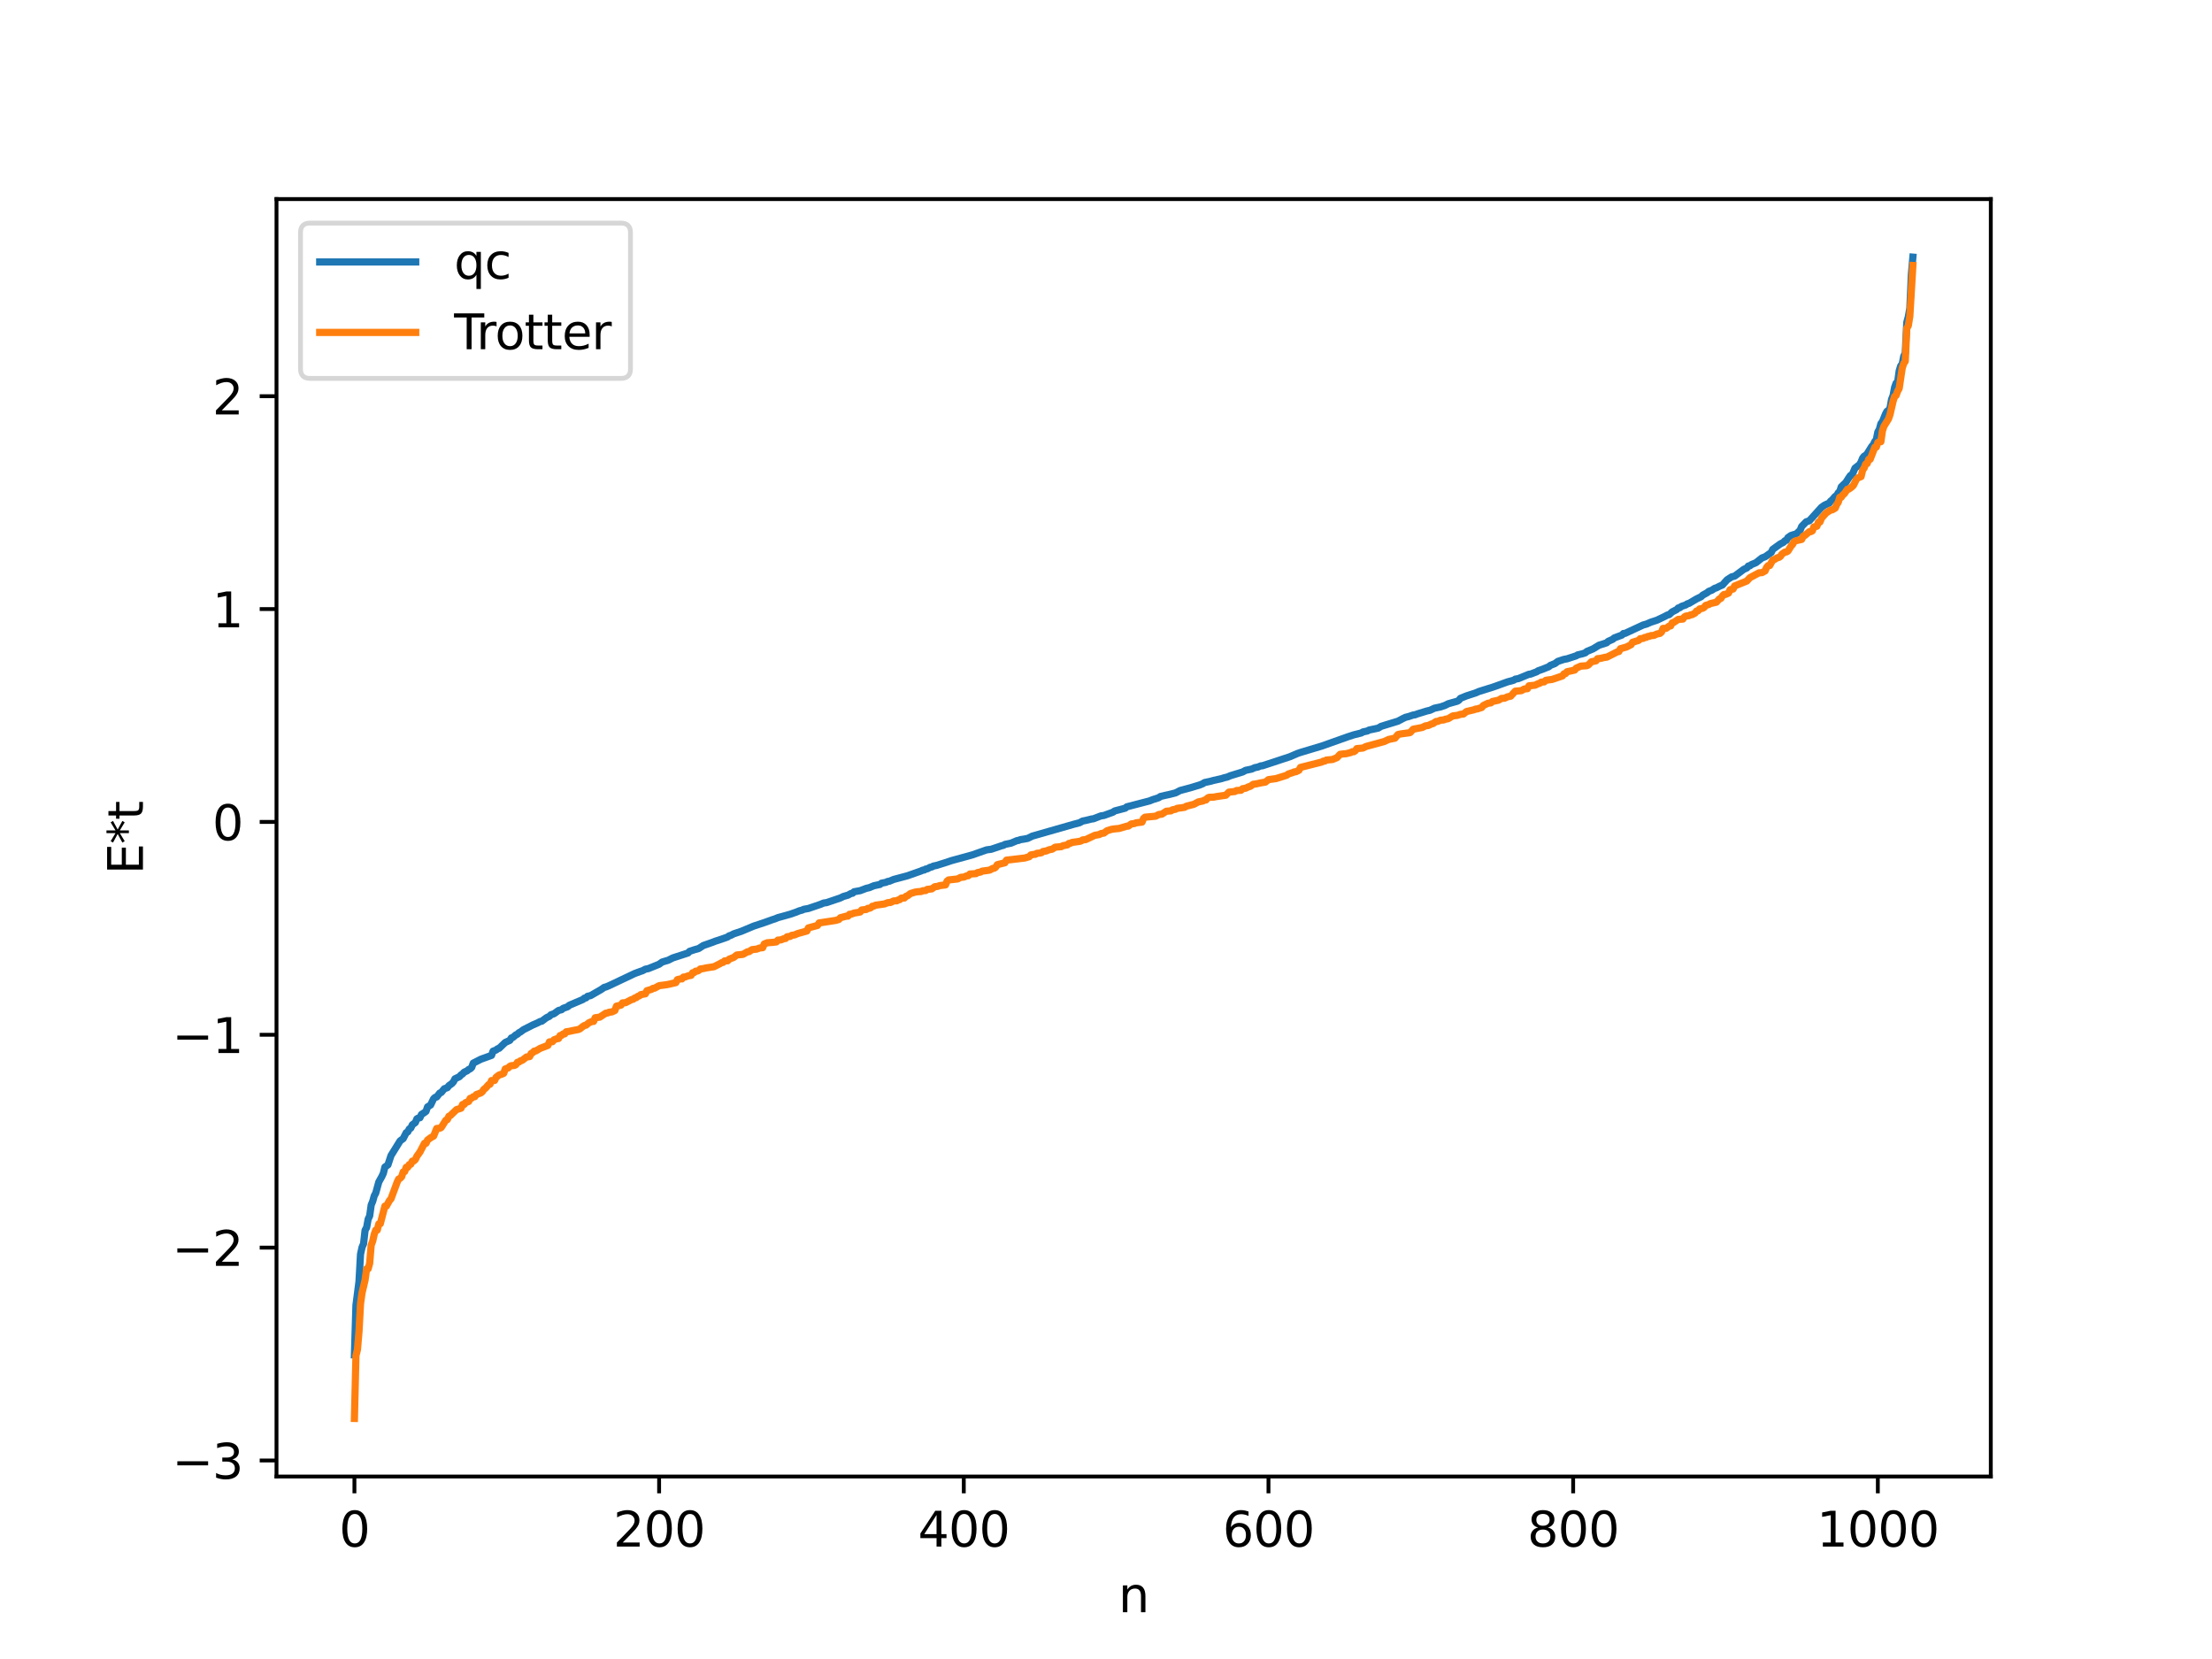 <?xml version="1.0" encoding="utf-8" standalone="no"?>
<!DOCTYPE svg PUBLIC "-//W3C//DTD SVG 1.1//EN"
  "http://www.w3.org/Graphics/SVG/1.1/DTD/svg11.dtd">
<svg xmlns:xlink="http://www.w3.org/1999/xlink" width="460.8pt" height="345.6pt" viewBox="0 0 460.8 345.6" xmlns="http://www.w3.org/2000/svg" version="1.1">
 <defs>
  <style type="text/css">*{stroke-linejoin: round; stroke-linecap: butt}</style>
 </defs>
 <g id="figure_1">
  <g id="patch_1">
   <path d="M 0 345.6 
L 460.8 345.6 
L 460.8 0 
L 0 0 
z
" style="fill: #ffffff"/>
  </g>
  <g id="axes_1">
   <g id="patch_2">
    <path d="M 57.6 307.584 
L 414.72 307.584 
L 414.72 41.472 
L 57.6 41.472 
z
" style="fill: #ffffff"/>
   </g>
   <g id="matplotlib.axis_1">
    <g id="xtick_1">
     <g id="line2d_1">
      <defs>
       <path id="m1d8dca13d0" d="M 0 0 
L 0 3.5 
" style="stroke: #000000; stroke-width: 0.8"/>
      </defs>
      <g>
       <use xlink:href="#m1d8dca13d0" x="73.833" y="307.584" style="stroke: #000000; stroke-width: 0.8"/>
      </g>
     </g>
     <g id="text_1">
      <!-- 0 -->
      <g transform="translate(70.651 322.182) scale(0.1 -0.1)">
       <defs>
        <path id="DejaVuSans-30" d="M 2034 4250 
Q 1547 4250 1301 3770 
Q 1056 3291 1056 2328 
Q 1056 1369 1301 889 
Q 1547 409 2034 409 
Q 2525 409 2770 889 
Q 3016 1369 3016 2328 
Q 3016 3291 2770 3770 
Q 2525 4250 2034 4250 
z
M 2034 4750 
Q 2819 4750 3233 4129 
Q 3647 3509 3647 2328 
Q 3647 1150 3233 529 
Q 2819 -91 2034 -91 
Q 1250 -91 836 529 
Q 422 1150 422 2328 
Q 422 3509 836 4129 
Q 1250 4750 2034 4750 
z
" transform="scale(0.016)"/>
       </defs>
       <use xlink:href="#DejaVuSans-30"/>
      </g>
     </g>
    </g>
    <g id="xtick_2">
     <g id="line2d_2">
      <g>
       <use xlink:href="#m1d8dca13d0" x="137.304" y="307.584" style="stroke: #000000; stroke-width: 0.8"/>
      </g>
     </g>
     <g id="text_2">
      <!-- 200 -->
      <g transform="translate(127.76 322.182) scale(0.1 -0.1)">
       <defs>
        <path id="DejaVuSans-32" d="M 1228 531 
L 3431 531 
L 3431 0 
L 469 0 
L 469 531 
Q 828 903 1448 1529 
Q 2069 2156 2228 2338 
Q 2531 2678 2651 2914 
Q 2772 3150 2772 3378 
Q 2772 3750 2511 3984 
Q 2250 4219 1831 4219 
Q 1534 4219 1204 4116 
Q 875 4013 500 3803 
L 500 4441 
Q 881 4594 1212 4672 
Q 1544 4750 1819 4750 
Q 2544 4750 2975 4387 
Q 3406 4025 3406 3419 
Q 3406 3131 3298 2873 
Q 3191 2616 2906 2266 
Q 2828 2175 2409 1742 
Q 1991 1309 1228 531 
z
" transform="scale(0.016)"/>
       </defs>
       <use xlink:href="#DejaVuSans-32"/>
       <use xlink:href="#DejaVuSans-30" x="63.623"/>
       <use xlink:href="#DejaVuSans-30" x="127.246"/>
      </g>
     </g>
    </g>
    <g id="xtick_3">
     <g id="line2d_3">
      <g>
       <use xlink:href="#m1d8dca13d0" x="200.775" y="307.584" style="stroke: #000000; stroke-width: 0.8"/>
      </g>
     </g>
     <g id="text_3">
      <!-- 400 -->
      <g transform="translate(191.231 322.182) scale(0.1 -0.1)">
       <defs>
        <path id="DejaVuSans-34" d="M 2419 4116 
L 825 1625 
L 2419 1625 
L 2419 4116 
z
M 2253 4666 
L 3047 4666 
L 3047 1625 
L 3713 1625 
L 3713 1100 
L 3047 1100 
L 3047 0 
L 2419 0 
L 2419 1100 
L 313 1100 
L 313 1709 
L 2253 4666 
z
" transform="scale(0.016)"/>
       </defs>
       <use xlink:href="#DejaVuSans-34"/>
       <use xlink:href="#DejaVuSans-30" x="63.623"/>
       <use xlink:href="#DejaVuSans-30" x="127.246"/>
      </g>
     </g>
    </g>
    <g id="xtick_4">
     <g id="line2d_4">
      <g>
       <use xlink:href="#m1d8dca13d0" x="264.246" y="307.584" style="stroke: #000000; stroke-width: 0.8"/>
      </g>
     </g>
     <g id="text_4">
      <!-- 600 -->
      <g transform="translate(254.702 322.182) scale(0.1 -0.1)">
       <defs>
        <path id="DejaVuSans-36" d="M 2113 2584 
Q 1688 2584 1439 2293 
Q 1191 2003 1191 1497 
Q 1191 994 1439 701 
Q 1688 409 2113 409 
Q 2538 409 2786 701 
Q 3034 994 3034 1497 
Q 3034 2003 2786 2293 
Q 2538 2584 2113 2584 
z
M 3366 4563 
L 3366 3988 
Q 3128 4100 2886 4159 
Q 2644 4219 2406 4219 
Q 1781 4219 1451 3797 
Q 1122 3375 1075 2522 
Q 1259 2794 1537 2939 
Q 1816 3084 2150 3084 
Q 2853 3084 3261 2657 
Q 3669 2231 3669 1497 
Q 3669 778 3244 343 
Q 2819 -91 2113 -91 
Q 1303 -91 875 529 
Q 447 1150 447 2328 
Q 447 3434 972 4092 
Q 1497 4750 2381 4750 
Q 2619 4750 2861 4703 
Q 3103 4656 3366 4563 
z
" transform="scale(0.016)"/>
       </defs>
       <use xlink:href="#DejaVuSans-36"/>
       <use xlink:href="#DejaVuSans-30" x="63.623"/>
       <use xlink:href="#DejaVuSans-30" x="127.246"/>
      </g>
     </g>
    </g>
    <g id="xtick_5">
     <g id="line2d_5">
      <g>
       <use xlink:href="#m1d8dca13d0" x="327.717" y="307.584" style="stroke: #000000; stroke-width: 0.8"/>
      </g>
     </g>
     <g id="text_5">
      <!-- 800 -->
      <g transform="translate(318.173 322.182) scale(0.1 -0.1)">
       <defs>
        <path id="DejaVuSans-38" d="M 2034 2216 
Q 1584 2216 1326 1975 
Q 1069 1734 1069 1313 
Q 1069 891 1326 650 
Q 1584 409 2034 409 
Q 2484 409 2743 651 
Q 3003 894 3003 1313 
Q 3003 1734 2745 1975 
Q 2488 2216 2034 2216 
z
M 1403 2484 
Q 997 2584 770 2862 
Q 544 3141 544 3541 
Q 544 4100 942 4425 
Q 1341 4750 2034 4750 
Q 2731 4750 3128 4425 
Q 3525 4100 3525 3541 
Q 3525 3141 3298 2862 
Q 3072 2584 2669 2484 
Q 3125 2378 3379 2068 
Q 3634 1759 3634 1313 
Q 3634 634 3220 271 
Q 2806 -91 2034 -91 
Q 1263 -91 848 271 
Q 434 634 434 1313 
Q 434 1759 690 2068 
Q 947 2378 1403 2484 
z
M 1172 3481 
Q 1172 3119 1398 2916 
Q 1625 2713 2034 2713 
Q 2441 2713 2670 2916 
Q 2900 3119 2900 3481 
Q 2900 3844 2670 4047 
Q 2441 4250 2034 4250 
Q 1625 4250 1398 4047 
Q 1172 3844 1172 3481 
z
" transform="scale(0.016)"/>
       </defs>
       <use xlink:href="#DejaVuSans-38"/>
       <use xlink:href="#DejaVuSans-30" x="63.623"/>
       <use xlink:href="#DejaVuSans-30" x="127.246"/>
      </g>
     </g>
    </g>
    <g id="xtick_6">
     <g id="line2d_6">
      <g>
       <use xlink:href="#m1d8dca13d0" x="391.188" y="307.584" style="stroke: #000000; stroke-width: 0.8"/>
      </g>
     </g>
     <g id="text_6">
      <!-- 1000 -->
      <g transform="translate(378.463 322.182) scale(0.1 -0.1)">
       <defs>
        <path id="DejaVuSans-31" d="M 794 531 
L 1825 531 
L 1825 4091 
L 703 3866 
L 703 4441 
L 1819 4666 
L 2450 4666 
L 2450 531 
L 3481 531 
L 3481 0 
L 794 0 
L 794 531 
z
" transform="scale(0.016)"/>
       </defs>
       <use xlink:href="#DejaVuSans-31"/>
       <use xlink:href="#DejaVuSans-30" x="63.623"/>
       <use xlink:href="#DejaVuSans-30" x="127.246"/>
       <use xlink:href="#DejaVuSans-30" x="190.869"/>
      </g>
     </g>
    </g>
    <g id="text_7">
     <!-- n -->
     <g transform="translate(232.991 335.861) scale(0.1 -0.1)">
      <defs>
       <path id="DejaVuSans-6e" d="M 3513 2113 
L 3513 0 
L 2938 0 
L 2938 2094 
Q 2938 2591 2744 2837 
Q 2550 3084 2163 3084 
Q 1697 3084 1428 2787 
Q 1159 2491 1159 1978 
L 1159 0 
L 581 0 
L 581 3500 
L 1159 3500 
L 1159 2956 
Q 1366 3272 1645 3428 
Q 1925 3584 2291 3584 
Q 2894 3584 3203 3211 
Q 3513 2838 3513 2113 
z
" transform="scale(0.016)"/>
      </defs>
      <use xlink:href="#DejaVuSans-6e"/>
     </g>
    </g>
   </g>
   <g id="matplotlib.axis_2">
    <g id="ytick_1">
     <g id="line2d_7">
      <defs>
       <path id="mab8e05e490" d="M 0 0 
L -3.5 0 
" style="stroke: #000000; stroke-width: 0.8"/>
      </defs>
      <g>
       <use xlink:href="#mab8e05e490" x="57.6" y="304.245" style="stroke: #000000; stroke-width: 0.8"/>
      </g>
     </g>
     <g id="text_8">
      <!-- −3 -->
      <g transform="translate(35.858 308.045) scale(0.1 -0.1)">
       <defs>
        <path id="DejaVuSans-2212" d="M 678 2272 
L 4684 2272 
L 4684 1741 
L 678 1741 
L 678 2272 
z
" transform="scale(0.016)"/>
        <path id="DejaVuSans-33" d="M 2597 2516 
Q 3050 2419 3304 2112 
Q 3559 1806 3559 1356 
Q 3559 666 3084 287 
Q 2609 -91 1734 -91 
Q 1441 -91 1130 -33 
Q 819 25 488 141 
L 488 750 
Q 750 597 1062 519 
Q 1375 441 1716 441 
Q 2309 441 2620 675 
Q 2931 909 2931 1356 
Q 2931 1769 2642 2001 
Q 2353 2234 1838 2234 
L 1294 2234 
L 1294 2753 
L 1863 2753 
Q 2328 2753 2575 2939 
Q 2822 3125 2822 3475 
Q 2822 3834 2567 4026 
Q 2313 4219 1838 4219 
Q 1578 4219 1281 4162 
Q 984 4106 628 3988 
L 628 4550 
Q 988 4650 1302 4700 
Q 1616 4750 1894 4750 
Q 2613 4750 3031 4423 
Q 3450 4097 3450 3541 
Q 3450 3153 3228 2886 
Q 3006 2619 2597 2516 
z
" transform="scale(0.016)"/>
       </defs>
       <use xlink:href="#DejaVuSans-2212"/>
       <use xlink:href="#DejaVuSans-33" x="83.789"/>
      </g>
     </g>
    </g>
    <g id="ytick_2">
     <g id="line2d_8">
      <g>
       <use xlink:href="#mab8e05e490" x="57.6" y="259.904" style="stroke: #000000; stroke-width: 0.8"/>
      </g>
     </g>
     <g id="text_9">
      <!-- −2 -->
      <g transform="translate(35.858 263.703) scale(0.1 -0.1)">
       <use xlink:href="#DejaVuSans-2212"/>
       <use xlink:href="#DejaVuSans-32" x="83.789"/>
      </g>
     </g>
    </g>
    <g id="ytick_3">
     <g id="line2d_9">
      <g>
       <use xlink:href="#mab8e05e490" x="57.6" y="215.563" style="stroke: #000000; stroke-width: 0.8"/>
      </g>
     </g>
     <g id="text_10">
      <!-- −1 -->
      <g transform="translate(35.858 219.362) scale(0.1 -0.1)">
       <use xlink:href="#DejaVuSans-2212"/>
       <use xlink:href="#DejaVuSans-31" x="83.789"/>
      </g>
     </g>
    </g>
    <g id="ytick_4">
     <g id="line2d_10">
      <g>
       <use xlink:href="#mab8e05e490" x="57.6" y="171.222" style="stroke: #000000; stroke-width: 0.8"/>
      </g>
     </g>
     <g id="text_11">
      <!-- 0 -->
      <g transform="translate(44.237 175.021) scale(0.1 -0.1)">
       <use xlink:href="#DejaVuSans-30"/>
      </g>
     </g>
    </g>
    <g id="ytick_5">
     <g id="line2d_11">
      <g>
       <use xlink:href="#mab8e05e490" x="57.6" y="126.881" style="stroke: #000000; stroke-width: 0.8"/>
      </g>
     </g>
     <g id="text_12">
      <!-- 1 -->
      <g transform="translate(44.237 130.68) scale(0.1 -0.1)">
       <use xlink:href="#DejaVuSans-31"/>
      </g>
     </g>
    </g>
    <g id="ytick_6">
     <g id="line2d_12">
      <g>
       <use xlink:href="#mab8e05e490" x="57.6" y="82.539" style="stroke: #000000; stroke-width: 0.8"/>
      </g>
     </g>
     <g id="text_13">
      <!-- 2 -->
      <g transform="translate(44.237 86.339) scale(0.1 -0.1)">
       <use xlink:href="#DejaVuSans-32"/>
      </g>
     </g>
    </g>
    <g id="text_14">
     <!-- E*t -->
     <g transform="translate(29.778 182.148) rotate(-90) scale(0.1 -0.1)">
      <defs>
       <path id="DejaVuSans-45" d="M 628 4666 
L 3578 4666 
L 3578 4134 
L 1259 4134 
L 1259 2753 
L 3481 2753 
L 3481 2222 
L 1259 2222 
L 1259 531 
L 3634 531 
L 3634 0 
L 628 0 
L 628 4666 
z
" transform="scale(0.016)"/>
       <path id="DejaVuSans-2a" d="M 3009 3897 
L 1888 3291 
L 3009 2681 
L 2828 2375 
L 1778 3009 
L 1778 1831 
L 1422 1831 
L 1422 3009 
L 372 2375 
L 191 2681 
L 1313 3291 
L 191 3897 
L 372 4206 
L 1422 3572 
L 1422 4750 
L 1778 4750 
L 1778 3572 
L 2828 4206 
L 3009 3897 
z
" transform="scale(0.016)"/>
       <path id="DejaVuSans-74" d="M 1172 4494 
L 1172 3500 
L 2356 3500 
L 2356 3053 
L 1172 3053 
L 1172 1153 
Q 1172 725 1289 603 
Q 1406 481 1766 481 
L 2356 481 
L 2356 0 
L 1766 0 
Q 1100 0 847 248 
Q 594 497 594 1153 
L 594 3053 
L 172 3053 
L 172 3500 
L 594 3500 
L 594 4494 
L 1172 4494 
z
" transform="scale(0.016)"/>
      </defs>
      <use xlink:href="#DejaVuSans-45"/>
      <use xlink:href="#DejaVuSans-2a" x="63.184"/>
      <use xlink:href="#DejaVuSans-74" x="113.184"/>
     </g>
    </g>
   </g>
   <g id="line2d_13">
    <path d="M 73.833 282.248 
L 74.15 271.908 
L 74.785 266.962 
L 75.102 261.275 
L 75.42 259.836 
L 75.737 259.092 
L 76.054 256.269 
L 76.372 255.725 
L 76.689 253.97 
L 77.006 253.302 
L 77.324 251.028 
L 77.641 250.262 
L 77.958 249.134 
L 78.276 248.532 
L 78.91 246.229 
L 79.545 245.097 
L 79.862 244.409 
L 80.18 243.118 
L 80.815 242.666 
L 81.449 240.735 
L 83.353 237.663 
L 83.988 237.199 
L 84.623 235.957 
L 84.94 235.797 
L 85.258 235.182 
L 85.575 235.004 
L 85.892 234.32 
L 86.527 233.844 
L 86.844 233.073 
L 87.162 232.896 
L 87.479 232.848 
L 87.796 232.161 
L 88.431 231.754 
L 88.748 231.512 
L 89.066 230.582 
L 89.7 230.197 
L 90.335 228.872 
L 90.653 228.599 
L 90.97 228.523 
L 91.605 227.704 
L 91.922 227.58 
L 92.557 226.806 
L 93.191 226.581 
L 93.509 226.168 
L 94.143 225.714 
L 94.461 225.359 
L 94.778 224.733 
L 95.73 224.285 
L 96.048 223.908 
L 96.365 223.721 
L 96.682 223.359 
L 97.317 223.071 
L 97.634 222.789 
L 97.952 222.657 
L 98.269 222.35 
L 98.586 221.47 
L 100.173 220.657 
L 102.395 219.855 
L 102.712 218.979 
L 103.347 218.736 
L 103.664 218.474 
L 103.981 218.379 
L 105.251 217.161 
L 106.203 216.728 
L 106.52 216.218 
L 106.838 216.127 
L 107.472 215.576 
L 107.79 215.442 
L 108.107 215.125 
L 108.424 214.971 
L 109.059 214.498 
L 110.329 213.861 
L 110.963 213.529 
L 111.915 213.119 
L 112.55 212.791 
L 112.867 212.734 
L 113.82 212.02 
L 114.454 211.715 
L 114.772 211.393 
L 115.406 211.179 
L 116.358 210.495 
L 116.993 210.338 
L 117.31 210.057 
L 118.262 209.721 
L 118.58 209.427 
L 121.436 208.209 
L 121.753 207.924 
L 122.071 207.884 
L 122.388 207.55 
L 123.023 207.407 
L 125.244 206.129 
L 125.879 205.678 
L 126.196 205.616 
L 126.831 205.353 
L 132.226 202.798 
L 133.496 202.328 
L 133.813 202.236 
L 134.448 201.896 
L 135.082 201.772 
L 137.304 200.87 
L 137.939 200.409 
L 139.208 200.034 
L 140.16 199.551 
L 143.334 198.521 
L 143.651 198.182 
L 144.603 197.865 
L 145.555 197.591 
L 146.507 196.971 
L 148.411 196.306 
L 149.046 196.053 
L 149.681 195.856 
L 150.315 195.64 
L 151.267 195.307 
L 151.585 195.19 
L 151.902 194.938 
L 152.22 194.861 
L 152.854 194.531 
L 154.441 194.001 
L 156.98 192.934 
L 159.201 192.198 
L 160.788 191.623 
L 161.423 191.423 
L 162.058 191.157 
L 163.327 190.811 
L 164.596 190.452 
L 165.866 190.014 
L 166.5 189.747 
L 167.135 189.578 
L 167.453 189.421 
L 168.405 189.252 
L 170.943 188.386 
L 171.578 188.118 
L 172.213 188.027 
L 175.069 187.057 
L 175.704 186.745 
L 176.656 186.474 
L 177.291 186.119 
L 177.608 186.077 
L 177.925 185.767 
L 179.195 185.539 
L 180.464 185.058 
L 181.099 184.912 
L 182.051 184.514 
L 183.32 184.244 
L 183.638 183.983 
L 184.59 183.797 
L 184.907 183.621 
L 185.224 183.594 
L 186.177 183.202 
L 189.033 182.441 
L 191.889 181.436 
L 192.206 181.267 
L 192.524 181.244 
L 192.841 181.039 
L 193.158 181.003 
L 193.793 180.662 
L 194.11 180.613 
L 194.428 180.421 
L 195.062 180.294 
L 196.967 179.698 
L 198.236 179.273 
L 201.727 178.32 
L 202.679 178.049 
L 203.314 177.823 
L 205.535 177.041 
L 206.487 176.916 
L 208.709 176.168 
L 209.026 176.105 
L 209.343 175.906 
L 210.613 175.644 
L 211.882 175.107 
L 212.2 175.074 
L 212.517 174.926 
L 213.469 174.772 
L 214.104 174.646 
L 215.056 174.176 
L 223.624 171.724 
L 224.894 171.39 
L 225.529 171.039 
L 226.163 170.915 
L 227.433 170.604 
L 227.75 170.578 
L 229.337 169.967 
L 229.972 169.872 
L 231.876 169.183 
L 232.193 168.94 
L 234.415 168.354 
L 234.732 168.076 
L 239.492 166.84 
L 240.127 166.577 
L 241.396 166.176 
L 241.714 165.926 
L 242.666 165.701 
L 243.618 165.496 
L 244.887 165.174 
L 245.839 164.681 
L 248.061 164.086 
L 249.965 163.506 
L 250.6 163.242 
L 250.917 163.021 
L 252.186 162.752 
L 252.821 162.572 
L 254.408 162.219 
L 255.043 162.02 
L 255.677 161.868 
L 256.312 161.595 
L 258.851 160.817 
L 259.486 160.473 
L 260.755 160.207 
L 261.39 159.918 
L 262.024 159.799 
L 262.659 159.541 
L 262.977 159.527 
L 263.929 159.214 
L 268.689 157.647 
L 270.276 156.964 
L 270.91 156.747 
L 271.545 156.556 
L 275.353 155.414 
L 280.748 153.498 
L 282.018 153.08 
L 283.605 152.683 
L 283.922 152.474 
L 284.874 152.271 
L 285.191 152.084 
L 287.096 151.684 
L 287.73 151.302 
L 289 150.911 
L 291.221 150.237 
L 292.173 149.727 
L 292.808 149.422 
L 293.443 149.271 
L 294.395 148.948 
L 294.712 148.925 
L 295.347 148.693 
L 297.251 148.109 
L 297.886 147.966 
L 298.838 147.525 
L 300.107 147.26 
L 301.059 146.93 
L 301.694 146.606 
L 303.598 146.068 
L 303.915 145.87 
L 304.233 145.476 
L 305.502 144.964 
L 307.406 144.348 
L 308.041 144.064 
L 310.897 143.172 
L 311.532 142.954 
L 314.071 142.037 
L 315.34 141.7 
L 315.658 141.474 
L 316.292 141.371 
L 318.514 140.457 
L 318.831 140.435 
L 319.466 140.191 
L 320.1 139.957 
L 320.418 139.739 
L 321.37 139.406 
L 322.322 139.019 
L 322.639 138.897 
L 322.957 138.617 
L 323.909 138.238 
L 324.543 137.774 
L 325.813 137.356 
L 326.448 137.244 
L 328.352 136.62 
L 328.669 136.421 
L 329.621 136.196 
L 330.256 135.997 
L 330.573 135.706 
L 331.843 135.181 
L 333.112 134.409 
L 333.747 134.214 
L 334.699 133.903 
L 335.016 133.601 
L 335.968 133.178 
L 336.286 132.886 
L 337.872 132.299 
L 338.19 131.968 
L 338.507 131.958 
L 342.315 130.19 
L 342.95 130.019 
L 343.902 129.611 
L 345.172 129.197 
L 346.758 128.438 
L 347.393 128.104 
L 347.71 128.047 
L 348.345 127.466 
L 349.297 126.983 
L 349.615 126.646 
L 349.932 126.603 
L 350.249 126.335 
L 351.201 126.009 
L 351.519 125.773 
L 351.836 125.705 
L 353.423 124.766 
L 354.375 124.309 
L 354.692 123.992 
L 355.644 123.465 
L 355.962 123.189 
L 356.596 122.957 
L 357.231 122.543 
L 357.548 122.464 
L 358.183 122.13 
L 358.818 121.865 
L 359.77 120.798 
L 360.722 120.171 
L 361.357 120.017 
L 363.261 118.602 
L 363.896 118.321 
L 364.213 117.91 
L 364.53 117.871 
L 364.848 117.617 
L 365.8 117.219 
L 367.069 116.216 
L 367.704 115.991 
L 368.973 115.101 
L 369.291 114.448 
L 370.877 113.302 
L 371.512 112.992 
L 371.829 112.649 
L 372.147 112.562 
L 372.464 111.994 
L 373.099 111.551 
L 373.734 111.346 
L 374.051 111.284 
L 374.368 111.065 
L 375.003 110.464 
L 375.32 109.668 
L 376.272 108.698 
L 376.907 108.496 
L 379.446 105.689 
L 380.081 105.243 
L 380.715 104.948 
L 381.033 104.843 
L 381.35 104.396 
L 381.667 104.156 
L 382.302 103.415 
L 382.62 103.226 
L 382.937 102.664 
L 383.254 102.377 
L 383.572 101.406 
L 384.524 100.505 
L 385.158 99.509 
L 385.476 99.055 
L 385.793 98.991 
L 386.428 97.524 
L 387.38 96.789 
L 387.697 96.241 
L 388.015 95.441 
L 388.332 95.029 
L 388.649 94.868 
L 388.967 94.528 
L 389.919 93 
L 390.236 92.655 
L 390.553 91.976 
L 390.871 91.595 
L 391.188 89.98 
L 391.505 89.441 
L 391.823 88.251 
L 392.14 87.848 
L 392.775 86.269 
L 393.092 85.679 
L 393.41 85.495 
L 393.727 84.987 
L 394.044 83.194 
L 394.362 82.402 
L 394.679 80.707 
L 394.996 79.809 
L 395.314 79.571 
L 395.631 77.267 
L 395.948 76.218 
L 396.266 75.853 
L 396.583 74.198 
L 396.9 73.594 
L 397.218 67.159 
L 397.535 65.995 
L 397.853 64.243 
L 398.17 57.206 
L 398.487 53.568 
L 398.487 53.568 
" clip-path="url(#p00858ad26c)" style="fill: none; stroke: #1f77b4; stroke-width: 1.5; stroke-linecap: square"/>
   </g>
   <g id="line2d_14">
    <path d="M 73.833 295.488 
L 74.15 282.407 
L 74.467 281.127 
L 74.785 277.411 
L 75.102 271.623 
L 75.42 269.327 
L 76.054 266.649 
L 76.372 264.33 
L 76.689 264.33 
L 77.006 263.179 
L 77.324 259.389 
L 77.641 258.543 
L 77.958 257.136 
L 78.276 256.246 
L 78.593 256.246 
L 78.91 254.966 
L 79.228 254.921 
L 80.18 251.25 
L 80.497 251.25 
L 81.132 250.098 
L 81.449 249.742 
L 82.719 246.309 
L 83.036 245.622 
L 83.353 245.462 
L 83.671 245.134 
L 83.988 244.144 
L 84.305 244.055 
L 84.623 243.165 
L 84.94 243.165 
L 85.258 242.603 
L 85.575 242.534 
L 85.892 241.885 
L 86.21 241.84 
L 86.527 241.551 
L 86.844 240.869 
L 87.479 239.989 
L 88.431 238.169 
L 88.748 238.169 
L 89.066 237.493 
L 89.7 237.018 
L 90.335 236.662 
L 90.97 235.081 
L 91.605 235.039 
L 91.922 234.864 
L 92.874 233.36 
L 93.191 233.228 
L 93.509 232.541 
L 93.826 232.381 
L 95.096 231.157 
L 96.048 230.858 
L 96.365 230.085 
L 96.682 230.085 
L 97 229.694 
L 97.634 229.453 
L 97.952 228.804 
L 98.269 228.759 
L 98.586 228.47 
L 98.904 228.463 
L 99.221 228.024 
L 100.173 227.671 
L 100.491 227.407 
L 100.808 226.909 
L 101.125 226.707 
L 101.76 225.972 
L 102.077 225.863 
L 102.395 225.101 
L 103.029 225.088 
L 103.347 224.412 
L 103.981 223.937 
L 104.616 223.739 
L 104.934 223.581 
L 105.251 222.681 
L 105.886 222.461 
L 106.203 222.137 
L 106.52 222 
L 107.155 221.958 
L 107.472 221.783 
L 107.79 221.299 
L 108.107 221.237 
L 108.424 220.98 
L 108.742 220.913 
L 109.694 220.19 
L 110.329 220.108 
L 110.646 219.461 
L 110.963 219.301 
L 111.281 218.973 
L 111.598 218.945 
L 112.55 218.384 
L 114.137 217.777 
L 114.454 217.046 
L 115.089 217.004 
L 115.406 216.614 
L 116.041 216.373 
L 116.358 216.344 
L 116.676 215.724 
L 116.993 215.679 
L 117.31 215.389 
L 117.628 215.382 
L 117.945 214.944 
L 118.58 214.856 
L 119.215 214.708 
L 120.484 214.467 
L 120.801 214.326 
L 121.436 213.828 
L 121.753 213.626 
L 122.071 213.566 
L 122.705 213.048 
L 123.34 212.785 
L 123.658 212.782 
L 123.975 212.021 
L 124.927 211.895 
L 126.196 211.067 
L 126.514 211.048 
L 126.831 210.878 
L 127.466 210.803 
L 128.1 210.5 
L 128.418 209.601 
L 129.053 209.462 
L 129.37 209.38 
L 129.687 208.92 
L 130.322 208.878 
L 131.591 208.218 
L 131.909 208.156 
L 132.226 207.9 
L 132.543 207.832 
L 132.861 207.555 
L 133.178 207.463 
L 133.496 207.199 
L 134.448 207.028 
L 134.765 206.38 
L 135.717 206.101 
L 136.034 205.892 
L 136.352 205.865 
L 137.304 205.335 
L 138.891 205.127 
L 139.525 204.995 
L 140.795 204.696 
L 141.112 204.075 
L 141.747 203.923 
L 142.064 203.923 
L 142.381 203.54 
L 142.699 203.533 
L 143.334 203.292 
L 143.968 203.182 
L 144.286 202.643 
L 144.603 202.598 
L 144.92 202.309 
L 145.238 202.302 
L 145.555 202.165 
L 145.872 201.863 
L 146.507 201.775 
L 147.142 201.627 
L 148.729 201.387 
L 149.998 200.747 
L 150.315 200.546 
L 150.633 200.485 
L 150.95 200.174 
L 151.585 200.154 
L 151.902 199.811 
L 152.854 199.444 
L 153.489 198.94 
L 154.758 198.815 
L 155.71 198.274 
L 156.028 198.251 
L 156.662 197.826 
L 157.615 197.723 
L 158.249 197.487 
L 158.884 197.42 
L 159.201 196.651 
L 159.836 196.395 
L 161.105 196.3 
L 161.74 196.216 
L 162.058 195.839 
L 162.692 195.797 
L 163.327 195.528 
L 163.644 195.505 
L 163.962 195.144 
L 164.596 195.076 
L 164.914 194.854 
L 165.548 194.752 
L 166.183 194.475 
L 168.087 193.947 
L 168.405 193.299 
L 170.309 192.784 
L 170.626 192.265 
L 171.578 192.123 
L 174.117 191.733 
L 174.752 191.541 
L 175.069 191.179 
L 176.339 190.843 
L 176.656 190.843 
L 176.973 190.46 
L 177.291 190.452 
L 177.925 190.211 
L 178.877 190.054 
L 179.195 189.985 
L 179.512 189.562 
L 180.464 189.456 
L 180.781 189.228 
L 181.099 189.221 
L 181.416 189.084 
L 181.734 188.782 
L 182.051 188.756 
L 182.368 188.576 
L 184.272 188.306 
L 184.907 188.051 
L 185.542 187.99 
L 186.177 187.676 
L 186.811 187.657 
L 187.129 187.465 
L 187.446 187.404 
L 187.763 187.093 
L 188.398 187.073 
L 188.715 186.73 
L 189.033 186.624 
L 189.667 186.143 
L 190.62 185.846 
L 191.254 185.752 
L 191.889 185.725 
L 192.206 185.558 
L 192.841 185.514 
L 193.158 185.278 
L 194.11 185.17 
L 194.745 184.717 
L 195.38 184.642 
L 195.697 184.497 
L 196.967 184.339 
L 197.284 183.571 
L 197.601 183.314 
L 199.188 183.136 
L 199.505 183.101 
L 200.14 182.759 
L 200.775 182.716 
L 201.41 182.447 
L 201.727 182.425 
L 202.044 182.073 
L 203.314 181.995 
L 203.631 181.774 
L 204.266 181.671 
L 204.583 181.472 
L 205.535 181.352 
L 206.17 181.255 
L 206.805 180.905 
L 207.122 180.867 
L 207.439 180.634 
L 207.757 180.129 
L 209.343 179.731 
L 209.661 179.184 
L 210.93 179.043 
L 213.469 178.741 
L 214.421 178.461 
L 214.739 178.098 
L 215.373 177.985 
L 215.691 177.964 
L 216.008 177.762 
L 216.643 177.703 
L 216.96 177.631 
L 217.277 177.379 
L 217.912 177.283 
L 218.547 177.021 
L 219.181 176.905 
L 219.816 176.482 
L 221.086 176.375 
L 221.403 176.184 
L 222.355 176.004 
L 222.672 175.702 
L 222.99 175.675 
L 223.307 175.495 
L 224.894 175.272 
L 225.211 175.185 
L 225.529 174.97 
L 226.163 174.909 
L 228.067 174.013 
L 229.02 173.85 
L 229.337 173.649 
L 229.972 173.543 
L 230.606 173.062 
L 231.558 172.766 
L 232.193 172.672 
L 233.145 172.58 
L 234.732 172.113 
L 235.049 172.089 
L 235.684 171.636 
L 236.319 171.561 
L 236.636 171.416 
L 237.905 171.258 
L 238.223 170.49 
L 238.54 170.234 
L 240.444 170.055 
L 240.762 170.021 
L 241.396 169.678 
L 242.031 169.601 
L 242.983 168.992 
L 243.935 168.915 
L 244.253 168.693 
L 244.887 168.59 
L 245.205 168.391 
L 246.157 168.272 
L 246.791 168.174 
L 247.109 167.957 
L 248.696 167.553 
L 249.648 167.048 
L 250.6 166.859 
L 250.917 166.672 
L 251.234 166.65 
L 251.552 166.251 
L 251.869 166.096 
L 252.821 166.061 
L 253.456 165.934 
L 255.36 165.66 
L 255.995 165.017 
L 257.264 164.883 
L 257.581 164.681 
L 258.534 164.622 
L 258.851 164.298 
L 259.486 164.203 
L 260.12 163.893 
L 260.438 163.824 
L 261.072 163.378 
L 261.707 163.294 
L 262.659 163.085 
L 263.611 162.923 
L 264.246 162.415 
L 265.833 162.191 
L 268.054 161.496 
L 268.372 161.243 
L 269.324 160.932 
L 269.641 160.789 
L 269.958 160.77 
L 270.593 160.463 
L 270.91 159.868 
L 275.353 158.744 
L 275.671 158.556 
L 275.988 158.544 
L 276.305 158.335 
L 277.575 158.218 
L 278.527 157.826 
L 279.162 157.139 
L 279.796 157.061 
L 280.431 157.006 
L 281.383 156.769 
L 281.7 156.597 
L 282.018 156.597 
L 282.335 156.408 
L 282.653 155.948 
L 283.922 155.834 
L 284.557 155.51 
L 288.365 154.472 
L 289.317 154.03 
L 290.586 153.779 
L 291.221 153.016 
L 291.856 152.881 
L 293.443 152.668 
L 293.76 152.6 
L 294.395 151.907 
L 296.299 151.542 
L 296.934 151.218 
L 297.568 151.122 
L 298.203 150.812 
L 298.52 150.743 
L 299.155 150.298 
L 299.472 150.291 
L 300.107 150.024 
L 300.742 149.979 
L 301.059 149.842 
L 301.694 149.712 
L 302.646 149.136 
L 303.598 149.024 
L 304.233 148.809 
L 304.867 148.74 
L 305.502 148.226 
L 307.089 147.851 
L 307.406 147.709 
L 307.724 147.689 
L 308.676 147.382 
L 308.993 146.978 
L 309.945 146.511 
L 310.58 146.419 
L 310.897 146.134 
L 312.167 145.864 
L 312.801 145.491 
L 313.436 145.449 
L 314.071 145.152 
L 314.705 145.026 
L 315.34 144.329 
L 315.658 143.987 
L 316.927 143.876 
L 317.562 143.517 
L 318.196 143.466 
L 318.514 142.868 
L 319.783 142.741 
L 320.418 142.429 
L 320.735 142.348 
L 321.053 142.11 
L 321.687 142.048 
L 322.005 141.733 
L 322.639 141.625 
L 323.274 141.554 
L 323.909 141.345 
L 325.496 140.805 
L 325.813 140.367 
L 326.13 140.326 
L 326.448 139.935 
L 327.082 139.801 
L 328.034 139.587 
L 328.352 139.194 
L 329.304 138.769 
L 330.573 138.672 
L 330.891 138.513 
L 331.525 137.86 
L 332.16 137.731 
L 332.477 137.663 
L 332.795 137.217 
L 333.429 137.154 
L 334.381 136.923 
L 334.699 136.914 
L 336.92 135.789 
L 337.238 135.728 
L 337.555 135.145 
L 338.824 134.785 
L 339.777 134.302 
L 340.094 133.793 
L 341.363 133.403 
L 341.681 133.053 
L 342.315 132.987 
L 342.633 132.783 
L 342.95 132.776 
L 343.267 132.583 
L 343.585 132.564 
L 343.902 132.41 
L 344.537 132.369 
L 345.172 132.072 
L 345.806 131.946 
L 346.124 131.665 
L 346.441 130.907 
L 347.076 130.898 
L 347.71 130.436 
L 348.028 130.385 
L 348.345 129.75 
L 348.662 129.66 
L 349.615 129.03 
L 350.567 128.967 
L 350.884 128.526 
L 351.201 128.335 
L 351.836 128.264 
L 352.153 128.086 
L 352.471 128.058 
L 353.105 127.724 
L 353.423 127.286 
L 353.74 127.246 
L 354.058 126.854 
L 354.692 126.72 
L 355.01 126.535 
L 355.327 126.113 
L 355.962 125.939 
L 356.279 125.745 
L 357.548 125.448 
L 358.183 124.768 
L 358.5 124.651 
L 358.818 124.136 
L 359.135 123.843 
L 359.453 123.833 
L 360.087 123.55 
L 360.405 122.847 
L 361.039 122.708 
L 361.357 122.064 
L 363.896 121.041 
L 364.53 120.349 
L 366.434 119.33 
L 367.069 119.288 
L 367.704 118.935 
L 368.021 118.178 
L 368.339 117.826 
L 368.656 117.819 
L 369.291 116.669 
L 369.608 116.58 
L 370.243 116.187 
L 370.56 116.128 
L 370.877 115.93 
L 371.195 115.445 
L 371.829 115.005 
L 372.147 114.978 
L 372.464 114.788 
L 373.099 113.774 
L 373.416 113.429 
L 373.734 112.858 
L 374.051 112.665 
L 375.32 112.368 
L 375.638 111.688 
L 375.955 111.57 
L 376.907 110.762 
L 377.224 110.752 
L 377.542 110.586 
L 377.859 109.766 
L 378.494 109.628 
L 378.811 108.762 
L 379.129 108.75 
L 379.446 107.96 
L 380.398 106.872 
L 381.35 106.249 
L 381.667 106.221 
L 382.302 105.854 
L 382.62 105.098 
L 382.937 104.648 
L 383.254 103.589 
L 383.572 103.574 
L 383.889 103.106 
L 384.206 102.85 
L 384.841 101.924 
L 385.158 101.881 
L 385.793 101.42 
L 386.11 101.084 
L 386.745 99.806 
L 387.062 99.527 
L 387.697 99.287 
L 388.015 97.947 
L 388.332 97.506 
L 388.649 96.686 
L 388.967 96.561 
L 389.284 95.681 
L 389.601 95.669 
L 390.553 93.168 
L 390.871 93.14 
L 391.188 92.173 
L 391.505 92.031 
L 391.823 92.017 
L 392.14 89.769 
L 392.458 88.8 
L 393.41 87.267 
L 393.727 86.349 
L 394.362 83.605 
L 394.679 82.601 
L 394.996 82.373 
L 395.314 81.471 
L 395.631 80.933 
L 396.266 76.688 
L 396.583 75.72 
L 396.9 75.258 
L 397.218 68.391 
L 397.535 67.853 
L 397.853 65.869 
L 398.487 55.31 
L 398.487 55.31 
" clip-path="url(#p00858ad26c)" style="fill: none; stroke: #ff7f0e; stroke-width: 1.5; stroke-linecap: square"/>
   </g>
   <g id="patch_3">
    <path d="M 57.6 307.584 
L 57.6 41.472 
" style="fill: none; stroke: #000000; stroke-width: 0.8; stroke-linejoin: miter; stroke-linecap: square"/>
   </g>
   <g id="patch_4">
    <path d="M 414.72 307.584 
L 414.72 41.472 
" style="fill: none; stroke: #000000; stroke-width: 0.8; stroke-linejoin: miter; stroke-linecap: square"/>
   </g>
   <g id="patch_5">
    <path d="M 57.6 307.584 
L 414.72 307.584 
" style="fill: none; stroke: #000000; stroke-width: 0.8; stroke-linejoin: miter; stroke-linecap: square"/>
   </g>
   <g id="patch_6">
    <path d="M 57.6 41.472 
L 414.72 41.472 
" style="fill: none; stroke: #000000; stroke-width: 0.8; stroke-linejoin: miter; stroke-linecap: square"/>
   </g>
   <g id="legend_1">
    <g id="patch_7">
     <path d="M 64.6 78.828 
L 129.342 78.828 
Q 131.342 78.828 131.342 76.828 
L 131.342 48.472 
Q 131.342 46.472 129.342 46.472 
L 64.6 46.472 
Q 62.6 46.472 62.6 48.472 
L 62.6 76.828 
Q 62.6 78.828 64.6 78.828 
z
" style="fill: #ffffff; opacity: 0.8; stroke: #cccccc; stroke-linejoin: miter"/>
    </g>
    <g id="line2d_15">
     <path d="M 66.6 54.57 
L 76.6 54.57 
L 86.6 54.57 
" style="fill: none; stroke: #1f77b4; stroke-width: 1.5; stroke-linecap: square"/>
    </g>
    <g id="text_15">
     <!-- qc -->
     <g transform="translate(94.6 58.07) scale(0.1 -0.1)">
      <defs>
       <path id="DejaVuSans-71" d="M 947 1747 
Q 947 1113 1208 752 
Q 1469 391 1925 391 
Q 2381 391 2643 752 
Q 2906 1113 2906 1747 
Q 2906 2381 2643 2742 
Q 2381 3103 1925 3103 
Q 1469 3103 1208 2742 
Q 947 2381 947 1747 
z
M 2906 525 
Q 2725 213 2448 61 
Q 2172 -91 1784 -91 
Q 1150 -91 751 415 
Q 353 922 353 1747 
Q 353 2572 751 3078 
Q 1150 3584 1784 3584 
Q 2172 3584 2448 3432 
Q 2725 3281 2906 2969 
L 2906 3500 
L 3481 3500 
L 3481 -1331 
L 2906 -1331 
L 2906 525 
z
" transform="scale(0.016)"/>
       <path id="DejaVuSans-63" d="M 3122 3366 
L 3122 2828 
Q 2878 2963 2633 3030 
Q 2388 3097 2138 3097 
Q 1578 3097 1268 2742 
Q 959 2388 959 1747 
Q 959 1106 1268 751 
Q 1578 397 2138 397 
Q 2388 397 2633 464 
Q 2878 531 3122 666 
L 3122 134 
Q 2881 22 2623 -34 
Q 2366 -91 2075 -91 
Q 1284 -91 818 406 
Q 353 903 353 1747 
Q 353 2603 823 3093 
Q 1294 3584 2113 3584 
Q 2378 3584 2631 3529 
Q 2884 3475 3122 3366 
z
" transform="scale(0.016)"/>
      </defs>
      <use xlink:href="#DejaVuSans-71"/>
      <use xlink:href="#DejaVuSans-63" x="63.477"/>
     </g>
    </g>
    <g id="line2d_16">
     <path d="M 66.6 69.249 
L 76.6 69.249 
L 86.6 69.249 
" style="fill: none; stroke: #ff7f0e; stroke-width: 1.5; stroke-linecap: square"/>
    </g>
    <g id="text_16">
     <!-- Trotter -->
     <g transform="translate(94.6 72.749) scale(0.1 -0.1)">
      <defs>
       <path id="DejaVuSans-54" d="M -19 4666 
L 3928 4666 
L 3928 4134 
L 2272 4134 
L 2272 0 
L 1638 0 
L 1638 4134 
L -19 4134 
L -19 4666 
z
" transform="scale(0.016)"/>
       <path id="DejaVuSans-72" d="M 2631 2963 
Q 2534 3019 2420 3045 
Q 2306 3072 2169 3072 
Q 1681 3072 1420 2755 
Q 1159 2438 1159 1844 
L 1159 0 
L 581 0 
L 581 3500 
L 1159 3500 
L 1159 2956 
Q 1341 3275 1631 3429 
Q 1922 3584 2338 3584 
Q 2397 3584 2469 3576 
Q 2541 3569 2628 3553 
L 2631 2963 
z
" transform="scale(0.016)"/>
       <path id="DejaVuSans-6f" d="M 1959 3097 
Q 1497 3097 1228 2736 
Q 959 2375 959 1747 
Q 959 1119 1226 758 
Q 1494 397 1959 397 
Q 2419 397 2687 759 
Q 2956 1122 2956 1747 
Q 2956 2369 2687 2733 
Q 2419 3097 1959 3097 
z
M 1959 3584 
Q 2709 3584 3137 3096 
Q 3566 2609 3566 1747 
Q 3566 888 3137 398 
Q 2709 -91 1959 -91 
Q 1206 -91 779 398 
Q 353 888 353 1747 
Q 353 2609 779 3096 
Q 1206 3584 1959 3584 
z
" transform="scale(0.016)"/>
       <path id="DejaVuSans-65" d="M 3597 1894 
L 3597 1613 
L 953 1613 
Q 991 1019 1311 708 
Q 1631 397 2203 397 
Q 2534 397 2845 478 
Q 3156 559 3463 722 
L 3463 178 
Q 3153 47 2828 -22 
Q 2503 -91 2169 -91 
Q 1331 -91 842 396 
Q 353 884 353 1716 
Q 353 2575 817 3079 
Q 1281 3584 2069 3584 
Q 2775 3584 3186 3129 
Q 3597 2675 3597 1894 
z
M 3022 2063 
Q 3016 2534 2758 2815 
Q 2500 3097 2075 3097 
Q 1594 3097 1305 2825 
Q 1016 2553 972 2059 
L 3022 2063 
z
" transform="scale(0.016)"/>
      </defs>
      <use xlink:href="#DejaVuSans-54"/>
      <use xlink:href="#DejaVuSans-72" x="46.334"/>
      <use xlink:href="#DejaVuSans-6f" x="85.197"/>
      <use xlink:href="#DejaVuSans-74" x="146.379"/>
      <use xlink:href="#DejaVuSans-74" x="185.588"/>
      <use xlink:href="#DejaVuSans-65" x="224.797"/>
      <use xlink:href="#DejaVuSans-72" x="286.32"/>
     </g>
    </g>
   </g>
  </g>
 </g>
 <defs>
  <clipPath id="p00858ad26c">
   <rect x="57.6" y="41.472" width="357.12" height="266.112"/>
  </clipPath>
 </defs>
</svg>
